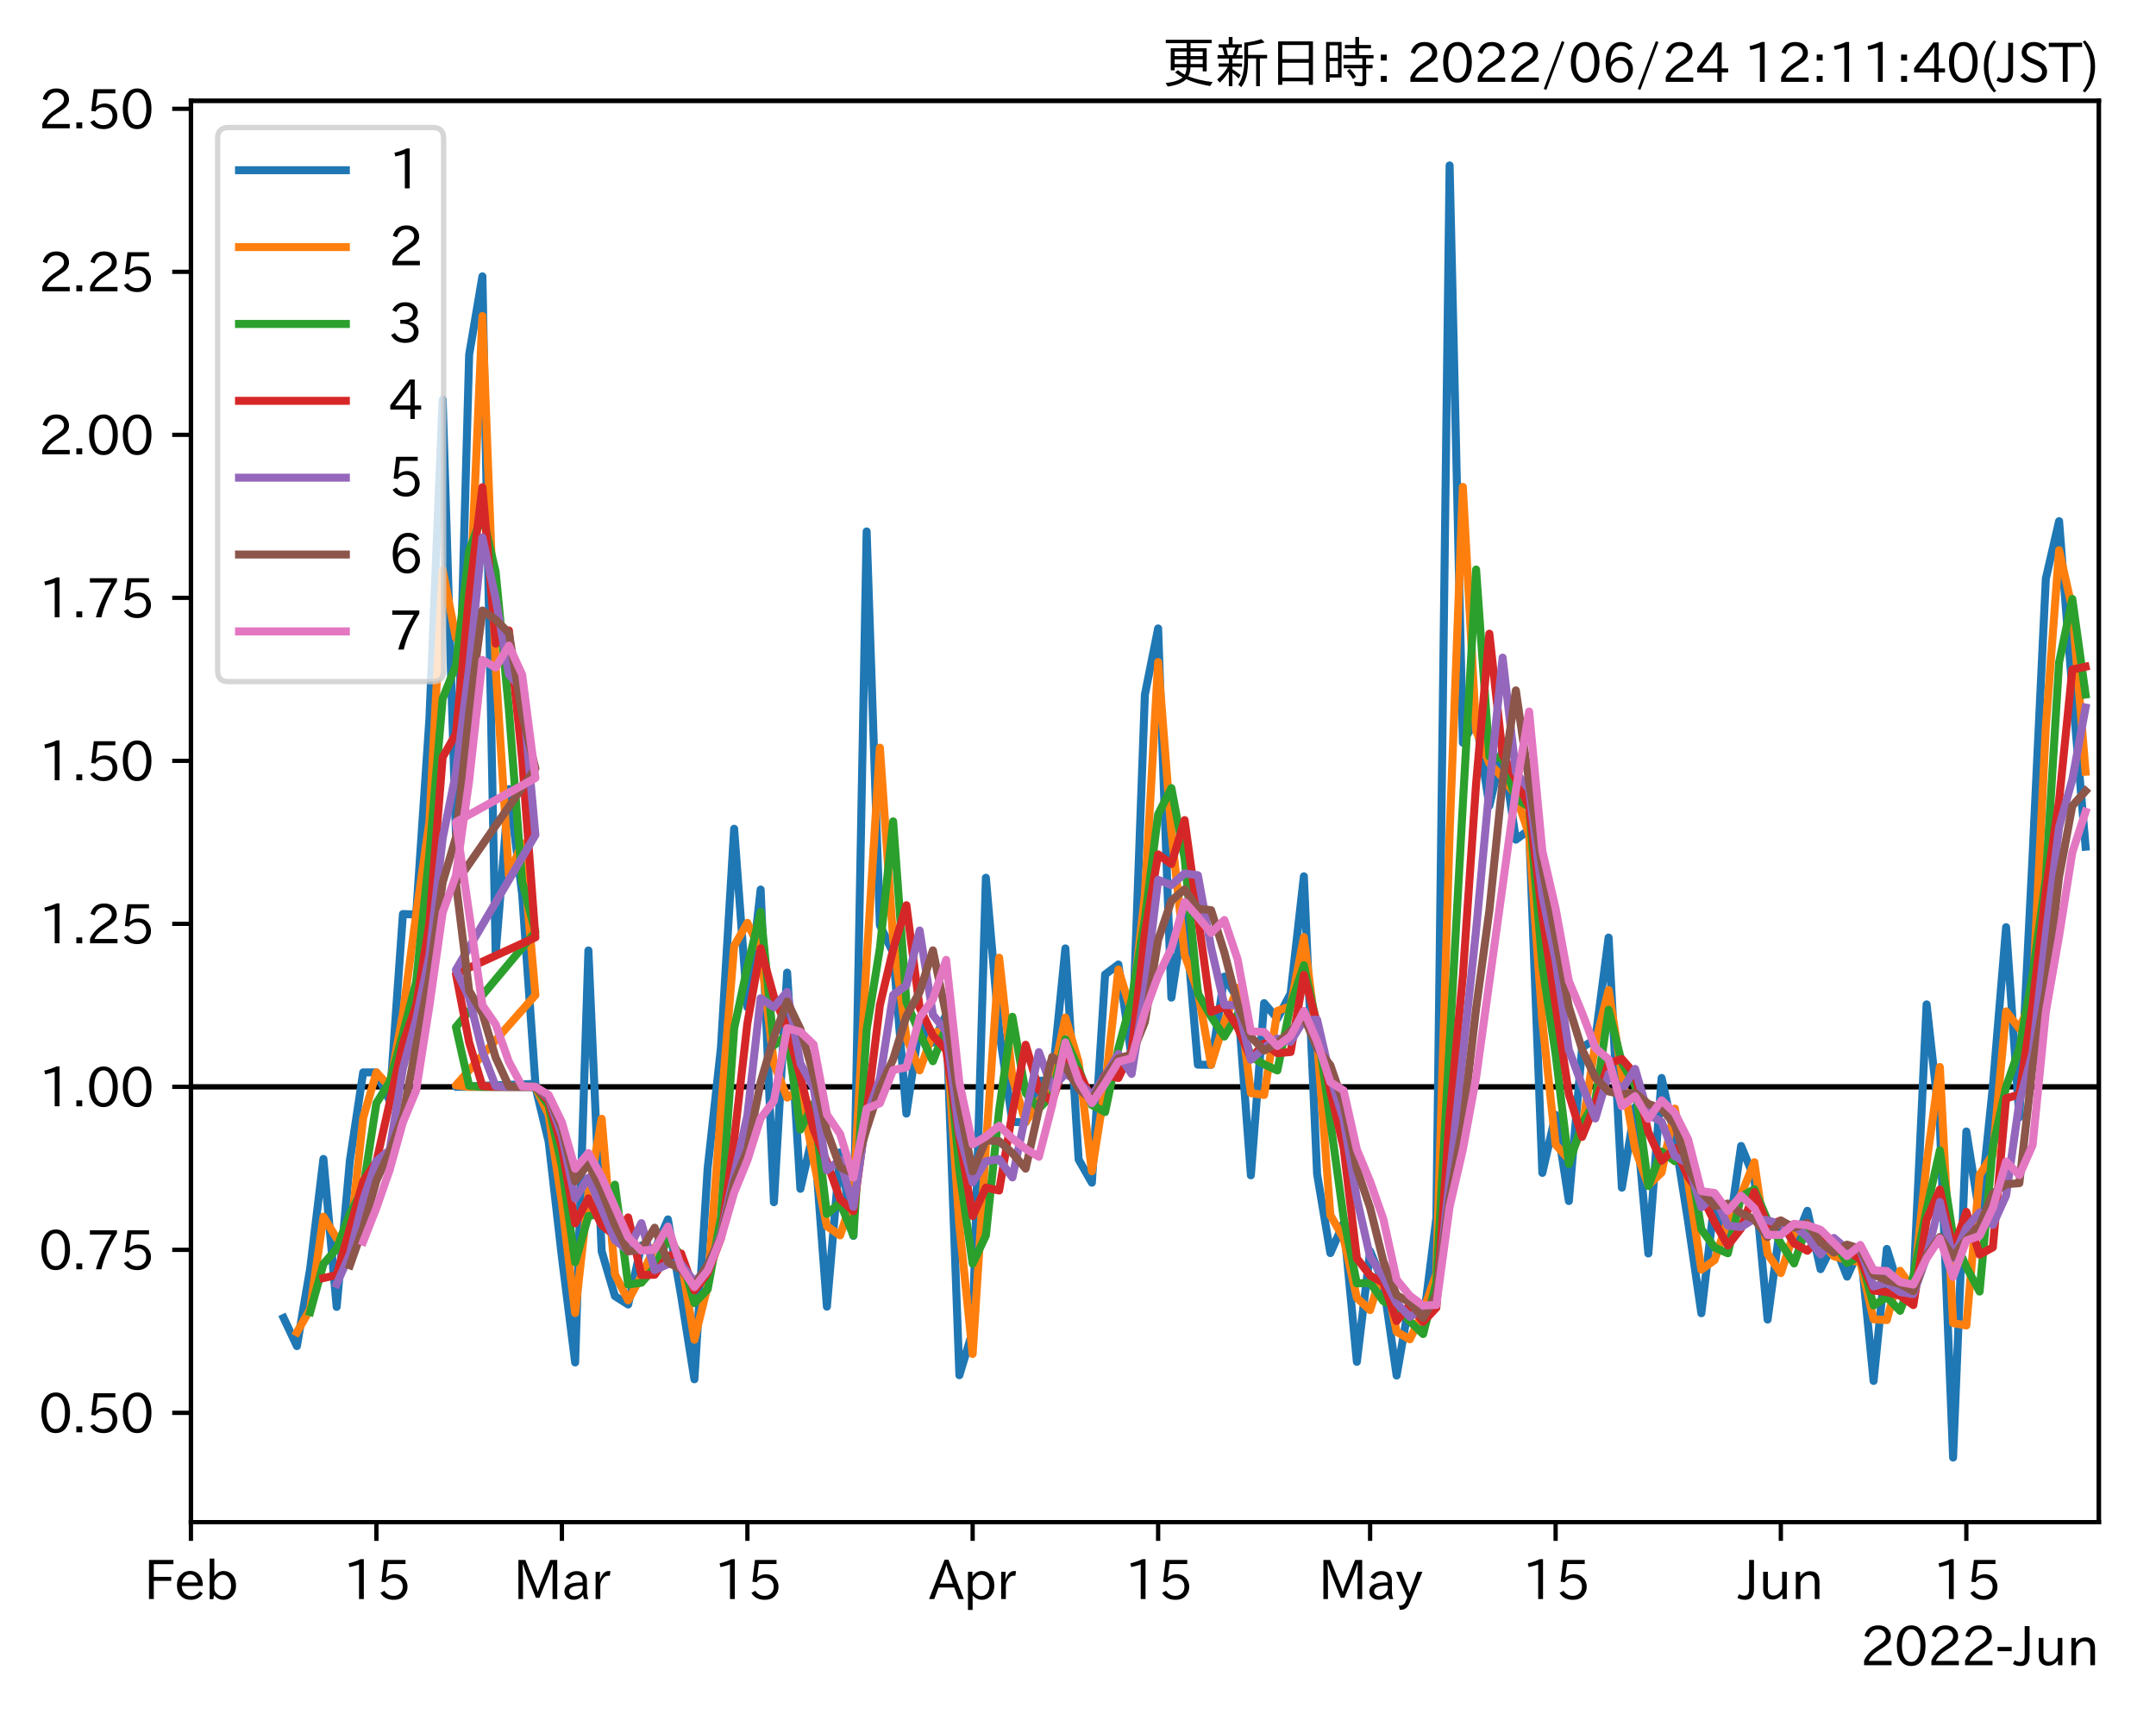<?xml version="1.0" encoding="utf-8" standalone="no"?>
<!DOCTYPE svg PUBLIC "-//W3C//DTD SVG 1.1//EN"
  "http://www.w3.org/Graphics/SVG/1.1/DTD/svg11.dtd">
<svg xmlns:xlink="http://www.w3.org/1999/xlink" width="403.558pt" height="320.973pt" viewBox="0 0 403.558 320.973" xmlns="http://www.w3.org/2000/svg" version="1.1">
 <defs>
  <style type="text/css">*{stroke-linejoin: round; stroke-linecap: butt}</style>
 </defs>
 <g id="figure_1">
  <g id="patch_1">
   <path d="M 0 320.973 
L 403.558 320.973 
L 403.558 0 
L 0 0 
z
" style="fill: #ffffff"/>
  </g>
  <g id="axes_1">
   <g id="patch_2">
    <path d="M 35.737 284.991 
L 392.858 284.991 
L 392.858 18.879 
L 35.737 18.879 
z
" style="fill: #ffffff"/>
   </g>
   <g id="line2d_1">
    <path d="M 35.737 203.486 
L 392.858 203.486 
" clip-path="url(#p0ea9b24add)" style="fill: none; stroke: #000000; stroke-linecap: square"/>
   </g>
   <g id="matplotlib.axis_1">
    <g id="xtick_1">
     <g id="line2d_2">
      <defs>
       <path id="macf68cdff2" d="M 0 0 
L 0 3.5 
" style="stroke: #000000; stroke-width: 0.8"/>
      </defs>
      <g>
       <use xlink:href="#macf68cdff2" x="35.737" y="284.991" style="stroke: #000000; stroke-width: 0.8"/>
      </g>
     </g>
     <g id="text_1">
      <!-- Feb -->
      <g transform="translate(26.914 299.482)scale(0.1 -0.1)">
       <defs>
        <path id="IPAexGothic-46" d="M 3469 4141 
L 1172 4141 
L 1172 2656 
L 3206 2656 
L 3206 2188 
L 1172 2188 
L 1172 63 
L 609 63 
L 609 4634 
L 3469 4634 
L 3469 4141 
z
" transform="scale(0.016)"/>
        <path id="IPAexGothic-65" d="M 863 1594 
Q 891 1041 1209 722 
Q 1534 397 1997 397 
Q 2606 397 2963 966 
L 3322 728 
Q 2869 -31 1931 -31 
Q 1222 -31 766 422 
Q 306 884 306 1641 
Q 306 2444 788 2925 
Q 1216 3353 1856 3353 
Q 2459 3353 2866 2956 
Q 3322 2494 3322 1722 
L 3322 1594 
L 863 1594 
z
M 2756 1997 
Q 2709 2431 2450 2681 
Q 2194 2938 1844 2938 
Q 1438 2938 1150 2591 
Q 953 2356 894 1997 
L 2756 1997 
z
" transform="scale(0.016)"/>
        <path id="IPAexGothic-62" d="M 1125 2731 
Q 1550 3341 2219 3341 
Q 2788 3341 3191 2938 
Q 3659 2469 3659 1644 
Q 3659 838 3191 372 
Q 2788 -31 2206 -31 
Q 1559 -31 1088 516 
L 1009 44 
L 581 44 
L 581 4794 
L 1125 4794 
L 1125 2731 
z
M 1125 1997 
L 1125 1253 
Q 1125 888 1528 600 
Q 1803 403 2119 403 
Q 2488 403 2744 659 
Q 3084 1009 3084 1631 
Q 3084 2194 2803 2553 
Q 2525 2900 2125 2900 
Q 1759 2900 1438 2578 
Q 1125 2266 1125 1997 
z
" transform="scale(0.016)"/>
       </defs>
       <use xlink:href="#IPAexGothic-46"/>
       <use xlink:href="#IPAexGothic-65" x="57.178"/>
       <use xlink:href="#IPAexGothic-62" x="114.062"/>
      </g>
     </g>
    </g>
    <g id="xtick_2">
     <g id="line2d_3">
      <g>
       <use xlink:href="#macf68cdff2" x="70.457" y="284.991" style="stroke: #000000; stroke-width: 0.8"/>
      </g>
     </g>
     <g id="text_2">
      <!-- 15 -->
      <g transform="translate(64.159 299.482)scale(0.1 -0.1)">
       <defs>
        <path id="IPAexGothic-31" d="M 2463 63 
L 1900 63 
L 1900 4103 
Q 1372 3922 788 3797 
L 684 4231 
Q 1519 4441 2106 4731 
L 2463 4731 
L 2463 63 
z
" transform="scale(0.016)"/>
        <path id="IPAexGothic-35" d="M 1178 2603 
Q 1634 2963 2172 2963 
Q 2816 2963 3241 2528 
Q 3638 2113 3638 1497 
Q 3638 938 3297 513 
Q 2869 -31 2031 -31 
Q 959 -31 469 784 
L 938 1028 
Q 1309 434 2013 434 
Q 2466 434 2769 716 
Q 3081 1013 3081 1503 
Q 3081 1966 2806 2241 
Q 2519 2528 2056 2528 
Q 1406 2528 1072 2028 
L 591 2091 
L 884 4634 
L 3406 4634 
L 3406 4153 
L 1341 4153 
L 1134 2603 
L 1178 2603 
z
" transform="scale(0.016)"/>
       </defs>
       <use xlink:href="#IPAexGothic-31"/>
       <use xlink:href="#IPAexGothic-35" x="62.988"/>
      </g>
     </g>
    </g>
    <g id="xtick_3">
     <g id="line2d_4">
      <g>
       <use xlink:href="#macf68cdff2" x="105.177" y="284.991" style="stroke: #000000; stroke-width: 0.8"/>
      </g>
     </g>
     <g id="text_3">
      <!-- Mar -->
      <g transform="translate(96.068 299.482)scale(0.1 -0.1)">
       <defs>
        <path id="IPAexGothic-4d" d="M 5147 63 
L 4597 63 
L 4597 2534 
Q 4597 3281 4634 4134 
L 4609 4134 
Q 4356 3409 4066 2675 
L 3066 209 
L 2650 209 
L 1641 2725 
Q 1328 3506 1128 4141 
L 1103 4141 
Q 1141 3131 1141 2553 
L 1141 63 
L 609 63 
L 609 4634 
L 1416 4634 
L 2503 1944 
Q 2697 1472 2869 906 
L 2888 906 
Q 3028 1416 3234 1931 
L 4316 4634 
L 5147 4634 
L 5147 63 
z
" transform="scale(0.016)"/>
        <path id="IPAexGothic-61" d="M 3156 63 
L 2672 63 
Q 2559 303 2531 556 
L 2509 556 
Q 2147 -25 1428 -25 
Q 934 -25 622 288 
Q 347 563 347 959 
Q 347 1947 2050 1997 
L 2478 2009 
L 2478 2175 
Q 2478 2509 2288 2700 
Q 2088 2900 1775 2900 
Q 1238 2900 969 2378 
L 494 2597 
Q 938 3328 1788 3328 
Q 2375 3328 2691 3000 
Q 2984 2706 2984 2169 
L 2984 997 
Q 2984 400 3156 63 
z
M 2491 1625 
L 2141 1619 
Q 903 1591 903 953 
Q 903 728 1050 581 
Q 1231 403 1525 403 
Q 1934 403 2234 703 
Q 2491 969 2491 1344 
L 2491 1625 
z
" transform="scale(0.016)"/>
        <path id="IPAexGothic-72" d="M 2309 3316 
L 2213 2769 
Q 2106 2791 2022 2791 
Q 1653 2791 1413 2444 
Q 1113 2006 1113 1675 
L 1113 63 
L 563 63 
L 563 3250 
L 1081 3250 
L 1056 2303 
L 1069 2303 
Q 1422 3341 2097 3341 
Q 2206 3341 2309 3316 
z
" transform="scale(0.016)"/>
       </defs>
       <use xlink:href="#IPAexGothic-4d"/>
       <use xlink:href="#IPAexGothic-61" x="90.186"/>
       <use xlink:href="#IPAexGothic-72" x="145.166"/>
      </g>
     </g>
    </g>
    <g id="xtick_4">
     <g id="line2d_5">
      <g>
       <use xlink:href="#macf68cdff2" x="139.898" y="284.991" style="stroke: #000000; stroke-width: 0.8"/>
      </g>
     </g>
     <g id="text_4">
      <!-- 15 -->
      <g transform="translate(133.599 299.482)scale(0.1 -0.1)">
       <use xlink:href="#IPAexGothic-31"/>
       <use xlink:href="#IPAexGothic-35" x="62.988"/>
      </g>
     </g>
    </g>
    <g id="xtick_5">
     <g id="line2d_6">
      <g>
       <use xlink:href="#macf68cdff2" x="182.058" y="284.991" style="stroke: #000000; stroke-width: 0.8"/>
      </g>
     </g>
     <g id="text_5">
      <!-- Apr -->
      <g transform="translate(173.915 299.482)scale(0.1 -0.1)">
       <defs>
        <path id="IPAexGothic-41" d="M 4056 63 
L 3444 63 
L 2938 1409 
L 1100 1409 
L 603 63 
L -6 63 
L 1806 4666 
L 2259 4666 
L 4056 63 
z
M 2778 1863 
L 2316 3078 
Q 2125 3588 2028 4000 
L 2009 4000 
Q 1897 3563 1716 3078 
L 1263 1863 
L 2778 1863 
z
" transform="scale(0.016)"/>
        <path id="IPAexGothic-70" d="M 1075 2688 
Q 1525 3341 2206 3341 
Q 2769 3341 3172 2938 
Q 3641 2469 3641 1644 
Q 3641 841 3178 372 
Q 2775 -31 2200 -31 
Q 1569 -31 1106 497 
L 1106 -1216 
L 563 -1216 
L 563 3250 
L 1075 3250 
L 1075 2688 
z
M 1106 1950 
L 1106 1291 
Q 1106 897 1516 600 
Q 1791 403 2106 403 
Q 2469 403 2725 659 
Q 3066 997 3066 1631 
Q 3066 2200 2784 2559 
Q 2503 2900 2100 2900 
Q 1656 2900 1338 2484 
Q 1106 2184 1106 1950 
z
" transform="scale(0.016)"/>
       </defs>
       <use xlink:href="#IPAexGothic-41"/>
       <use xlink:href="#IPAexGothic-70" x="63.721"/>
       <use xlink:href="#IPAexGothic-72" x="125.83"/>
      </g>
     </g>
    </g>
    <g id="xtick_6">
     <g id="line2d_7">
      <g>
       <use xlink:href="#macf68cdff2" x="216.778" y="284.991" style="stroke: #000000; stroke-width: 0.8"/>
      </g>
     </g>
     <g id="text_6">
      <!-- 15 -->
      <g transform="translate(210.479 299.482)scale(0.1 -0.1)">
       <use xlink:href="#IPAexGothic-31"/>
       <use xlink:href="#IPAexGothic-35" x="62.988"/>
      </g>
     </g>
    </g>
    <g id="xtick_7">
     <g id="line2d_8">
      <g>
       <use xlink:href="#macf68cdff2" x="256.457" y="284.991" style="stroke: #000000; stroke-width: 0.8"/>
      </g>
     </g>
     <g id="text_7">
      <!-- May -->
      <g transform="translate(246.738 299.482)scale(0.1 -0.1)">
       <defs>
        <path id="IPAexGothic-79" d="M 3122 3250 
L 1575 -488 
Q 1278 -1203 550 -1203 
L 478 -1203 
L 344 -703 
L 447 -703 
Q 969 -703 1150 -238 
L 1356 275 
L 38 3250 
L 659 3250 
L 1363 1459 
Q 1528 1025 1606 781 
L 1625 781 
Q 1750 1169 1863 1459 
L 2528 3250 
L 3122 3250 
z
" transform="scale(0.016)"/>
       </defs>
       <use xlink:href="#IPAexGothic-4d"/>
       <use xlink:href="#IPAexGothic-61" x="90.186"/>
       <use xlink:href="#IPAexGothic-79" x="145.166"/>
      </g>
     </g>
    </g>
    <g id="xtick_8">
     <g id="line2d_9">
      <g>
       <use xlink:href="#macf68cdff2" x="291.178" y="284.991" style="stroke: #000000; stroke-width: 0.8"/>
      </g>
     </g>
     <g id="text_8">
      <!-- 15 -->
      <g transform="translate(284.879 299.482)scale(0.1 -0.1)">
       <use xlink:href="#IPAexGothic-31"/>
       <use xlink:href="#IPAexGothic-35" x="62.988"/>
      </g>
     </g>
    </g>
    <g id="xtick_9">
     <g id="line2d_10">
      <g>
       <use xlink:href="#macf68cdff2" x="333.337" y="284.991" style="stroke: #000000; stroke-width: 0.8"/>
      </g>
     </g>
     <g id="text_9">
      <!-- Jun -->
      <g transform="translate(325.398 299.482)scale(0.1 -0.1)">
       <defs>
        <path id="IPAexGothic-4a" d="M 1819 4634 
L 1819 1234 
Q 1819 -31 763 -31 
Q 303 -31 -125 209 
L 84 644 
Q 378 447 694 447 
Q 1250 447 1250 1203 
L 1250 4634 
L 1819 4634 
z
" transform="scale(0.016)"/>
        <path id="IPAexGothic-75" d="M 3284 63 
L 2772 63 
L 2772 644 
Q 2300 0 1625 0 
Q 1072 0 763 375 
Q 519 678 519 1241 
L 519 3250 
L 1069 3250 
L 1069 1259 
Q 1069 466 1734 466 
Q 2406 466 2734 1291 
L 2734 3250 
L 3284 3250 
L 3284 63 
z
" transform="scale(0.016)"/>
        <path id="IPAexGothic-6e" d="M 3328 63 
L 2778 63 
L 2778 2041 
Q 2778 2853 2106 2853 
Q 1428 2853 1113 2041 
L 1113 63 
L 563 63 
L 563 3250 
L 1075 3250 
L 1075 2675 
Q 1525 3316 2222 3316 
Q 3328 3316 3328 2072 
L 3328 63 
z
" transform="scale(0.016)"/>
       </defs>
       <use xlink:href="#IPAexGothic-4a"/>
       <use xlink:href="#IPAexGothic-75" x="37.988"/>
       <use xlink:href="#IPAexGothic-6e" x="98.389"/>
      </g>
     </g>
    </g>
    <g id="xtick_10">
     <g id="line2d_11">
      <g>
       <use xlink:href="#macf68cdff2" x="368.058" y="284.991" style="stroke: #000000; stroke-width: 0.8"/>
      </g>
     </g>
     <g id="text_10">
      <!-- 15 -->
      <g transform="translate(361.759 299.482)scale(0.1 -0.1)">
       <use xlink:href="#IPAexGothic-31"/>
       <use xlink:href="#IPAexGothic-35" x="62.988"/>
      </g>
     </g>
    </g>
    <g id="text_11">
     <!-- 2022-Jun -->
     <g transform="translate(348.204 311.873)scale(0.1 -0.1)">
      <defs>
       <path id="IPAexGothic-32" d="M 3659 63 
L 447 63 
L 447 594 
Q 825 1475 1894 2203 
L 2072 2322 
Q 2619 2697 2791 2906 
Q 2988 3153 2988 3444 
Q 2988 3772 2756 4003 
Q 2500 4259 2084 4259 
Q 1250 4259 991 3328 
L 497 3506 
Q 853 4725 2116 4725 
Q 2806 4725 3216 4316 
Q 3575 3947 3575 3425 
Q 3575 3038 3344 2722 
Q 3131 2416 2366 1938 
L 2231 1856 
Q 1256 1253 978 569 
L 3659 569 
L 3659 63 
z
" transform="scale(0.016)"/>
       <path id="IPAexGothic-30" d="M 2038 4725 
Q 2881 4725 3334 3944 
Q 3694 3325 3694 2344 
Q 3694 1372 3334 741 
Q 2888 -31 2016 -31 
Q 1147 -31 700 741 
Q 341 1372 341 2350 
Q 341 3713 1000 4334 
Q 1419 4725 2038 4725 
z
M 2016 4266 
Q 1516 4266 1228 3759 
Q 934 3247 934 2344 
Q 934 1456 1222 947 
Q 1513 447 2016 447 
Q 2619 447 2909 1153 
Q 3100 1622 3100 2375 
Q 3100 3256 2806 3759 
Q 2509 4266 2016 4266 
z
" transform="scale(0.016)"/>
       <path id="IPAexGothic-2d" d="M 1969 1703 
L 319 1703 
L 319 2203 
L 1969 2203 
L 1969 1703 
z
" transform="scale(0.016)"/>
      </defs>
      <use xlink:href="#IPAexGothic-32"/>
      <use xlink:href="#IPAexGothic-30" x="62.988"/>
      <use xlink:href="#IPAexGothic-32" x="125.977"/>
      <use xlink:href="#IPAexGothic-32" x="188.965"/>
      <use xlink:href="#IPAexGothic-2d" x="251.953"/>
      <use xlink:href="#IPAexGothic-4a" x="287.744"/>
      <use xlink:href="#IPAexGothic-75" x="325.732"/>
      <use xlink:href="#IPAexGothic-6e" x="386.133"/>
     </g>
    </g>
   </g>
   <g id="matplotlib.axis_2">
    <g id="ytick_1">
     <g id="line2d_12">
      <defs>
       <path id="me6b85221b6" d="M 0 0 
L -3.5 0 
" style="stroke: #000000; stroke-width: 0.8"/>
      </defs>
      <g>
       <use xlink:href="#me6b85221b6" x="35.737" y="264.523" style="stroke: #000000; stroke-width: 0.8"/>
      </g>
     </g>
     <g id="text_12">
      <!-- 0.50 -->
      <g transform="translate(7.2 268.268)scale(0.1 -0.1)">
       <defs>
        <path id="IPAexGothic-2e" d="M 1184 63 
L 494 63 
L 494 753 
L 1184 753 
L 1184 63 
z
" transform="scale(0.016)"/>
       </defs>
       <use xlink:href="#IPAexGothic-30"/>
       <use xlink:href="#IPAexGothic-2e" x="62.988"/>
       <use xlink:href="#IPAexGothic-35" x="89.404"/>
       <use xlink:href="#IPAexGothic-30" x="152.393"/>
      </g>
     </g>
    </g>
    <g id="ytick_2">
     <g id="line2d_13">
      <g>
       <use xlink:href="#me6b85221b6" x="35.737" y="234.004" style="stroke: #000000; stroke-width: 0.8"/>
      </g>
     </g>
     <g id="text_13">
      <!-- 0.75 -->
      <g transform="translate(7.2 237.75)scale(0.1 -0.1)">
       <defs>
        <path id="IPAexGothic-37" d="M 3597 4263 
Q 2238 2106 1778 63 
L 1131 63 
Q 1581 1834 2950 4128 
L 428 4128 
L 428 4634 
L 3597 4634 
L 3597 4263 
z
" transform="scale(0.016)"/>
       </defs>
       <use xlink:href="#IPAexGothic-30"/>
       <use xlink:href="#IPAexGothic-2e" x="62.988"/>
       <use xlink:href="#IPAexGothic-37" x="89.404"/>
       <use xlink:href="#IPAexGothic-35" x="152.393"/>
      </g>
     </g>
    </g>
    <g id="ytick_3">
     <g id="line2d_14">
      <g>
       <use xlink:href="#me6b85221b6" x="35.737" y="203.486" style="stroke: #000000; stroke-width: 0.8"/>
      </g>
     </g>
     <g id="text_14">
      <!-- 1.00 -->
      <g transform="translate(7.2 207.231)scale(0.1 -0.1)">
       <use xlink:href="#IPAexGothic-31"/>
       <use xlink:href="#IPAexGothic-2e" x="62.988"/>
       <use xlink:href="#IPAexGothic-30" x="89.404"/>
       <use xlink:href="#IPAexGothic-30" x="152.393"/>
      </g>
     </g>
    </g>
    <g id="ytick_4">
     <g id="line2d_15">
      <g>
       <use xlink:href="#me6b85221b6" x="35.737" y="172.967" style="stroke: #000000; stroke-width: 0.8"/>
      </g>
     </g>
     <g id="text_15">
      <!-- 1.25 -->
      <g transform="translate(7.2 176.712)scale(0.1 -0.1)">
       <use xlink:href="#IPAexGothic-31"/>
       <use xlink:href="#IPAexGothic-2e" x="62.988"/>
       <use xlink:href="#IPAexGothic-32" x="89.404"/>
       <use xlink:href="#IPAexGothic-35" x="152.393"/>
      </g>
     </g>
    </g>
    <g id="ytick_5">
     <g id="line2d_16">
      <g>
       <use xlink:href="#me6b85221b6" x="35.737" y="142.448" style="stroke: #000000; stroke-width: 0.8"/>
      </g>
     </g>
     <g id="text_16">
      <!-- 1.50 -->
      <g transform="translate(7.2 146.193)scale(0.1 -0.1)">
       <use xlink:href="#IPAexGothic-31"/>
       <use xlink:href="#IPAexGothic-2e" x="62.988"/>
       <use xlink:href="#IPAexGothic-35" x="89.404"/>
       <use xlink:href="#IPAexGothic-30" x="152.393"/>
      </g>
     </g>
    </g>
    <g id="ytick_6">
     <g id="line2d_17">
      <g>
       <use xlink:href="#me6b85221b6" x="35.737" y="111.929" style="stroke: #000000; stroke-width: 0.8"/>
      </g>
     </g>
     <g id="text_17">
      <!-- 1.75 -->
      <g transform="translate(7.2 115.675)scale(0.1 -0.1)">
       <use xlink:href="#IPAexGothic-31"/>
       <use xlink:href="#IPAexGothic-2e" x="62.988"/>
       <use xlink:href="#IPAexGothic-37" x="89.404"/>
       <use xlink:href="#IPAexGothic-35" x="152.393"/>
      </g>
     </g>
    </g>
    <g id="ytick_7">
     <g id="line2d_18">
      <g>
       <use xlink:href="#me6b85221b6" x="35.737" y="81.411" style="stroke: #000000; stroke-width: 0.8"/>
      </g>
     </g>
     <g id="text_18">
      <!-- 2.00 -->
      <g transform="translate(7.2 85.156)scale(0.1 -0.1)">
       <use xlink:href="#IPAexGothic-32"/>
       <use xlink:href="#IPAexGothic-2e" x="62.988"/>
       <use xlink:href="#IPAexGothic-30" x="89.404"/>
       <use xlink:href="#IPAexGothic-30" x="152.393"/>
      </g>
     </g>
    </g>
    <g id="ytick_8">
     <g id="line2d_19">
      <g>
       <use xlink:href="#me6b85221b6" x="35.737" y="50.892" style="stroke: #000000; stroke-width: 0.8"/>
      </g>
     </g>
     <g id="text_19">
      <!-- 2.25 -->
      <g transform="translate(7.2 54.637)scale(0.1 -0.1)">
       <use xlink:href="#IPAexGothic-32"/>
       <use xlink:href="#IPAexGothic-2e" x="62.988"/>
       <use xlink:href="#IPAexGothic-32" x="89.404"/>
       <use xlink:href="#IPAexGothic-35" x="152.393"/>
      </g>
     </g>
    </g>
    <g id="ytick_9">
     <g id="line2d_20">
      <g>
       <use xlink:href="#me6b85221b6" x="35.737" y="20.373" style="stroke: #000000; stroke-width: 0.8"/>
      </g>
     </g>
     <g id="text_20">
      <!-- 2.50 -->
      <g transform="translate(7.2 24.119)scale(0.1 -0.1)">
       <use xlink:href="#IPAexGothic-32"/>
       <use xlink:href="#IPAexGothic-2e" x="62.988"/>
       <use xlink:href="#IPAexGothic-35" x="89.404"/>
       <use xlink:href="#IPAexGothic-30" x="152.393"/>
      </g>
     </g>
    </g>
   </g>
   <g id="line2d_21">
    <path d="M 53.097 246.765 
L 55.578 252.025 
L 58.057 237.527 
L 60.538 216.985 
L 63.017 244.687 
L 65.498 217.229 
L 67.978 200.779 
L 70.457 200.791 
L 72.938 206.122 
L 75.418 171.134 
L 77.897 171.224 
L 80.377 134.589 
L 82.858 74.828 
L 85.338 156.078 
L 87.817 66.407 
L 90.297 51.743 
L 92.778 178.575 
L 95.257 147.744 
L 97.737 167.415 
L 100.218 202.925 
L 85.338 203.486 
L 87.817 203.486 
L 100.218 203.486 
L 102.698 213.751 
L 105.177 235.381 
L 107.657 255.089 
L 110.138 177.952 
L 112.618 234.261 
L 115.097 242.666 
L 117.578 244.246 
L 120.058 233.187 
L 122.537 234.02 
L 125.017 228.307 
L 127.498 242.633 
L 129.977 258.242 
L 132.458 218.779 
L 134.938 196.221 
L 137.417 155.17 
L 139.898 188.587 
L 142.377 166.549 
L 144.857 225.09 
L 147.338 182.098 
L 149.817 222.579 
L 152.298 211.703 
L 154.778 244.642 
L 157.257 215.75 
L 159.738 231.391 
L 162.218 99.501 
L 164.697 173.222 
L 167.178 178.369 
L 169.657 208.496 
L 172.137 191.756 
L 174.618 195.198 
L 177.097 189.98 
L 179.577 257.479 
L 182.058 249.284 
L 184.537 164.344 
L 187.018 192.887 
L 189.498 210.059 
L 191.977 210.13 
L 194.458 202.336 
L 196.938 202.338 
L 199.417 177.571 
L 201.898 217.105 
L 204.377 221.435 
L 206.857 182.442 
L 209.338 180.58 
L 211.817 197.958 
L 214.298 130.058 
L 216.778 117.661 
L 219.257 186.786 
L 221.738 170.332 
L 224.218 199.339 
L 226.697 199.367 
L 229.178 182.839 
L 231.657 187.011 
L 234.137 220.053 
L 236.618 187.812 
L 239.097 190.713 
L 241.577 186.028 
L 244.058 164.073 
L 246.537 219.833 
L 249.018 234.615 
L 251.498 228.991 
L 253.977 254.97 
L 256.457 234.26 
L 258.938 240.185 
L 261.418 257.538 
L 263.897 243.306 
L 266.377 247.766 
L 268.858 228.009 
L 271.337 30.975 
L 273.817 139.055 
L 276.298 134.576 
L 278.777 150.865 
L 281.257 140.118 
L 283.738 157.213 
L 286.217 155.348 
L 288.697 219.598 
L 291.178 208.727 
L 293.658 224.869 
L 296.137 196.124 
L 298.618 194.549 
L 301.098 175.538 
L 303.577 222.367 
L 306.058 207.3 
L 308.538 234.687 
L 311.017 201.827 
L 313.498 213.043 
L 315.978 228.693 
L 318.457 245.878 
L 320.938 224.721 
L 323.418 232.066 
L 325.897 214.557 
L 328.377 220.551 
L 330.858 247.066 
L 333.337 228.684 
L 335.817 232.827 
L 338.298 226.698 
L 340.777 237.621 
L 343.257 232.715 
L 345.738 239.022 
L 348.217 233.461 
L 350.697 258.551 
L 353.178 233.831 
L 355.658 241.844 
L 358.137 241.042 
L 360.618 188.052 
L 363.098 210.499 
L 365.577 272.895 
L 368.058 211.844 
L 370.538 227.496 
L 373.017 203.486 
L 375.498 173.596 
L 377.978 209.189 
L 380.457 160.261 
L 382.938 108.329 
L 385.418 97.579 
L 387.897 129.275 
L 390.377 158.523 
L 390.377 158.523 
" clip-path="url(#p0ea9b24add)" style="fill: none; stroke: #1f77b4; stroke-width: 1.5; stroke-linecap: square"/>
   </g>
   <g id="line2d_22">
    <path d="M 55.578 249.441 
L 58.057 245.102 
L 60.538 227.794 
L 63.017 231.855 
L 65.498 231.96 
L 67.978 209.295 
L 70.457 200.785 
L 72.938 203.486 
L 75.418 189.75 
L 77.897 171.179 
L 80.377 153.881 
L 82.858 106.739 
L 85.338 119.418 
L 87.817 115.985 
L 90.297 59.176 
L 92.778 124.943 
L 95.257 163.893 
L 97.737 157.868 
L 100.218 186.297 
L 85.338 203.205 
L 87.817 203.486 
L 100.218 203.486 
L 102.698 208.731 
L 105.177 225.147 
L 107.657 245.842 
L 110.138 223.569 
L 112.618 209.472 
L 115.097 238.565 
L 117.578 243.46 
L 120.058 238.893 
L 122.537 233.604 
L 125.017 231.206 
L 127.498 235.755 
L 129.977 250.844 
L 132.458 240.776 
L 134.938 208.04 
L 137.417 177.108 
L 139.898 172.79 
L 142.377 177.979 
L 144.857 199.165 
L 147.338 205.503 
L 149.817 204.012 
L 152.298 217.277 
L 154.778 229.575 
L 157.257 231.296 
L 159.738 223.871 
L 162.218 179.657 
L 164.697 139.987 
L 167.178 175.818 
L 169.657 194.294 
L 172.137 200.406 
L 174.618 193.488 
L 177.097 192.615 
L 179.577 229.485 
L 182.058 253.498 
L 184.537 214.668 
L 187.018 179.31 
L 189.498 201.77 
L 191.977 210.095 
L 196.938 202.337 
L 199.417 190.521 
L 201.898 198.871 
L 204.377 219.292 
L 206.857 203.486 
L 209.338 181.514 
L 211.817 189.546 
L 214.298 167.615 
L 216.778 123.955 
L 219.257 155.705 
L 221.738 178.789 
L 224.218 185.585 
L 226.697 199.353 
L 229.178 191.357 
L 231.657 184.94 
L 234.137 204.656 
L 236.618 205.006 
L 239.097 189.27 
L 241.577 188.391 
L 244.058 175.451 
L 246.537 194.894 
L 249.018 227.502 
L 251.498 231.845 
L 253.977 242.996 
L 256.457 245.28 
L 258.938 237.272 
L 261.418 249.354 
L 263.897 250.76 
L 266.377 245.567 
L 268.858 238.446 
L 271.337 156.04 
L 273.817 91.164 
L 276.298 136.829 
L 278.777 142.902 
L 281.257 145.572 
L 283.738 148.872 
L 286.217 156.283 
L 288.697 191.262 
L 291.178 214.295 
L 293.658 217.098 
L 296.137 211.398 
L 298.618 195.339 
L 301.098 185.365 
L 303.577 201.136 
L 306.058 215.09 
L 308.538 221.894 
L 311.017 219.522 
L 313.498 207.568 
L 315.978 221.161 
L 318.457 237.705 
L 320.938 235.922 
L 323.418 228.463 
L 325.897 223.687 
L 328.377 217.596 
L 330.858 234.771 
L 333.337 238.358 
L 335.817 230.778 
L 338.298 229.812 
L 340.777 232.319 
L 343.257 235.201 
L 345.738 235.924 
L 348.217 236.285 
L 350.697 247.001 
L 353.178 247.159 
L 355.658 237.929 
L 358.137 241.444 
L 360.618 217.755 
L 363.098 199.775 
L 365.577 247.716 
L 368.058 248.172 
L 370.538 219.96 
L 373.017 216.148 
L 375.498 189.358 
L 377.978 192.578 
L 380.457 186.866 
L 382.938 136.066 
L 385.418 103.019 
L 387.897 114.02 
L 390.377 144.489 
L 390.377 144.489 
" clip-path="url(#p0ea9b24add)" style="fill: none; stroke: #ff7f0e; stroke-width: 1.5; stroke-linecap: square"/>
   </g>
   <g id="line2d_23">
    <path d="M 58.057 245.66 
L 60.538 236.649 
L 63.017 233.785 
L 65.498 227.213 
L 67.978 222.545 
L 70.457 206.526 
L 72.938 202.59 
L 75.418 193.535 
L 77.897 183.836 
L 80.377 159.836 
L 82.858 130.778 
L 85.338 124.604 
L 87.817 103.077 
L 90.297 96.449 
L 92.778 107.071 
L 95.257 132.851 
L 97.737 165.075 
L 100.218 174.477 
L 85.338 192.28 
L 87.817 203.299 
L 90.297 203.486 
L 100.218 203.486 
L 102.698 207.008 
L 105.177 218.391 
L 107.657 236.326 
L 110.138 227.669 
L 112.618 227.266 
L 115.097 221.799 
L 117.578 240.501 
L 120.058 240.169 
L 122.537 237.298 
L 125.017 231.871 
L 127.498 235.18 
L 129.977 243.981 
L 132.458 241.4 
L 134.938 227.96 
L 137.417 192.549 
L 139.898 181.037 
L 142.377 170.737 
L 144.857 195.733 
L 147.338 193.714 
L 149.817 211.489 
L 152.298 206.632 
L 154.778 227.297 
L 157.257 225.172 
L 159.738 231.328 
L 162.218 192.844 
L 164.697 177.543 
L 167.178 153.781 
L 169.657 187.616 
L 172.137 193.453 
L 174.618 198.693 
L 177.097 192.329 
L 179.577 219.197 
L 182.058 236.598 
L 184.537 231.311 
L 187.018 207.837 
L 189.498 190.376 
L 191.977 204.622 
L 194.458 207.564 
L 196.938 204.992 
L 199.417 194.58 
L 201.898 200.037 
L 204.377 206.889 
L 206.857 208.205 
L 209.338 196.284 
L 211.817 187.218 
L 214.298 172.061 
L 216.778 152.464 
L 219.257 147.553 
L 221.738 160.727 
L 224.218 185.987 
L 226.697 190.339 
L 229.178 194.072 
L 231.657 189.924 
L 234.137 197.782 
L 236.618 199.284 
L 239.097 200.418 
L 241.577 188.198 
L 244.058 180.721 
L 246.537 192.003 
L 251.498 228.001 
L 253.977 240.292 
L 256.457 240.181 
L 258.938 243.616 
L 261.418 244.622 
L 263.897 247.389 
L 266.377 249.775 
L 268.858 240.097 
L 273.817 150.557 
L 276.298 106.633 
L 278.777 141.629 
L 281.257 141.979 
L 283.738 149.539 
L 286.217 151.058 
L 288.697 180.755 
L 291.178 197.356 
L 293.658 217.938 
L 296.137 210.514 
L 298.618 206.037 
L 301.098 189.047 
L 303.577 198.978 
L 306.058 203.226 
L 308.538 222.052 
L 311.017 215.595 
L 313.498 217.405 
L 315.978 215.078 
L 318.457 230.152 
L 320.938 233.574 
L 323.418 234.654 
L 325.897 224.033 
L 328.377 222.652 
L 330.858 228.479 
L 333.337 232.786 
L 335.817 236.552 
L 338.298 229.437 
L 340.777 232.489 
L 343.257 232.451 
L 345.738 236.493 
L 348.217 235.11 
L 350.697 244.427 
L 353.178 242.836 
L 355.658 245.426 
L 358.137 238.979 
L 360.618 226.47 
L 363.098 215.389 
L 365.577 231.46 
L 368.058 237.234 
L 370.538 241.817 
L 373.017 214.731 
L 375.498 203.486 
L 377.978 196.318 
L 380.457 182.577 
L 382.938 164.491 
L 385.418 124.019 
L 387.897 112.14 
L 390.377 130.036 
L 390.377 130.036 
" clip-path="url(#p0ea9b24add)" style="fill: none; stroke: #2ca02c; stroke-width: 1.5; stroke-linecap: square"/>
   </g>
   <g id="line2d_24">
    <path d="M 60.538 239.294 
L 63.017 238.73 
L 67.978 221.182 
L 70.457 217.491 
L 75.418 195.384 
L 77.897 188.279 
L 80.377 172.865 
L 82.858 141.762 
L 85.338 137.437 
L 87.817 111.412 
L 90.297 91.225 
L 92.778 120.513 
L 95.257 118.038 
L 97.737 142.143 
L 100.218 175.512 
L 85.338 182.319 
L 87.817 195.174 
L 90.297 203.345 
L 92.778 203.486 
L 100.218 203.486 
L 102.698 206.137 
L 105.177 214.845 
L 107.657 229.054 
L 110.138 224.361 
L 112.618 229.36 
L 115.097 231.365 
L 117.578 227.934 
L 120.058 238.729 
L 122.537 238.672 
L 125.017 235.131 
L 127.498 234.686 
L 129.977 241.597 
L 132.458 238.302 
L 134.938 231.855 
L 137.417 213.371 
L 139.898 191.569 
L 142.377 177.544 
L 144.857 186.601 
L 147.338 192.451 
L 149.817 201.612 
L 152.298 211.542 
L 154.778 217.547 
L 157.257 224.53 
L 159.738 226.764 
L 162.218 208.285 
L 164.697 188.189 
L 167.178 177.75 
L 169.657 169.485 
L 172.137 188.663 
L 174.618 193.892 
L 177.097 196.569 
L 179.577 212.915 
L 182.058 227.681 
L 184.537 222.342 
L 187.018 222.9 
L 189.498 208.397 
L 191.977 195.611 
L 194.458 204.055 
L 196.938 206.279 
L 199.417 198.654 
L 201.898 200.616 
L 204.377 205.767 
L 206.857 201.199 
L 209.338 201.837 
L 211.817 196.704 
L 214.298 174.725 
L 216.778 159.967 
L 219.257 161.768 
L 221.738 153.544 
L 226.697 189.459 
L 229.178 188.501 
L 231.657 192.342 
L 234.137 198.18 
L 236.618 195.359 
L 239.097 197.193 
L 241.577 196.966 
L 244.058 182.528 
L 246.537 191.682 
L 249.018 204.237 
L 251.498 214.901 
L 253.977 235.582 
L 256.457 238.822 
L 258.938 240.182 
L 261.418 247.343 
L 263.897 244.295 
L 266.377 247.483 
L 268.858 244.837 
L 271.337 209.111 
L 273.817 182.664 
L 276.298 146.692 
L 278.777 118.644 
L 281.257 141.252 
L 283.738 145.912 
L 286.217 151.01 
L 288.697 171.518 
L 293.658 204.869 
L 296.137 212.856 
L 298.618 206.715 
L 301.098 199.049 
L 303.577 198.271 
L 306.058 201.112 
L 308.538 211.988 
L 311.017 217.329 
L 313.498 214.963 
L 315.978 220.345 
L 318.457 223.745 
L 320.938 228.822 
L 323.418 233.199 
L 325.897 230 
L 328.377 223.173 
L 330.858 229.389 
L 333.337 228.53 
L 335.817 232.796 
L 338.298 234.185 
L 340.777 231.552 
L 343.257 232.546 
L 348.217 235.745 
L 350.697 241.645 
L 353.178 241.898 
L 355.658 242.589 
L 358.137 244.352 
L 360.618 228.364 
L 363.098 222.698 
L 365.577 233.953 
L 368.058 226.898 
L 370.538 234.894 
L 373.017 233.543 
L 375.498 205.631 
L 377.978 204.937 
L 380.457 188.118 
L 382.938 166.817 
L 385.418 149.875 
L 387.897 125.346 
L 390.377 124.822 
L 390.377 124.822 
" clip-path="url(#p0ea9b24add)" style="fill: none; stroke: #d62728; stroke-width: 1.5; stroke-linecap: square"/>
   </g>
   <g id="line2d_25">
    <path d="M 63.017 240.4 
L 65.498 234.802 
L 67.978 224.678 
L 70.457 217.39 
L 72.938 215.307 
L 75.418 200.08 
L 77.897 190.876 
L 80.377 178.91 
L 82.858 156.943 
L 85.338 144.719 
L 87.817 124.991 
L 90.297 100.622 
L 92.778 112.096 
L 95.257 126.274 
L 97.737 129.014 
L 100.218 156.331 
L 85.338 181.578 
L 87.817 186.827 
L 90.297 196.88 
L 92.778 203.374 
L 95.257 203.486 
L 100.218 203.486 
L 102.698 205.611 
L 105.177 212.661 
L 107.657 224.409 
L 110.138 220.493 
L 115.097 232.182 
L 117.578 234.095 
L 120.058 229.008 
L 122.537 237.807 
L 125.017 236.691 
L 127.498 236.684 
L 129.977 239.979 
L 132.458 237.462 
L 134.938 231.156 
L 139.898 208.802 
L 142.377 186.902 
L 144.857 188.581 
L 147.338 185.712 
L 149.817 199.11 
L 152.298 203.699 
L 154.778 219.1 
L 157.257 217.19 
L 159.738 225.941 
L 162.218 208.977 
L 164.697 201.986 
L 167.178 186.279 
L 169.657 184.486 
L 172.137 174.218 
L 174.618 189.995 
L 177.097 193.119 
L 179.577 212.045 
L 182.058 221.365 
L 184.537 217.408 
L 187.018 217.027 
L 189.498 220.451 
L 194.458 196.984 
L 196.938 203.713 
L 199.417 201.022 
L 201.898 202.58 
L 204.377 205.089 
L 206.857 201.428 
L 209.338 197.325 
L 211.817 201.07 
L 214.298 185.5 
L 216.778 164.728 
L 219.257 165.716 
L 221.738 163.518 
L 224.218 163.87 
L 226.697 177.425 
L 229.178 188.16 
L 231.657 188.205 
L 234.137 198.413 
L 236.618 196.171 
L 239.097 194.443 
L 241.577 195.034 
L 244.058 190.973 
L 246.537 190.917 
L 249.018 201.645 
L 251.498 209.649 
L 253.977 224.417 
L 256.457 235.319 
L 258.938 239.097 
L 261.418 243.976 
L 263.897 246.552 
L 266.377 245.002 
L 268.858 243.927 
L 276.298 174.129 
L 278.777 147.535 
L 281.257 123.129 
L 283.738 144.561 
L 286.217 147.84 
L 288.697 167.593 
L 291.178 179.805 
L 293.658 196.563 
L 296.137 203.169 
L 298.618 209.411 
L 301.098 201.047 
L 303.577 204.1 
L 306.058 200.13 
L 308.538 208.697 
L 311.017 210.025 
L 313.498 216.485 
L 315.978 217.856 
L 318.457 226.034 
L 320.938 223.941 
L 323.418 229.48 
L 325.897 229.74 
L 328.377 228.181 
L 330.858 228.473 
L 333.337 229.248 
L 335.817 229.406 
L 338.298 231.607 
L 340.777 234.882 
L 343.257 231.786 
L 345.738 233.879 
L 348.217 234.004 
L 350.697 240.855 
L 353.178 240.138 
L 355.658 241.888 
L 358.137 242.282 
L 360.618 235.331 
L 363.098 225.028 
L 365.577 235.588 
L 368.058 229.905 
L 370.538 227.018 
L 373.017 229.337 
L 375.498 223.831 
L 377.978 206.351 
L 380.457 197.091 
L 382.938 174.941 
L 385.418 154.898 
L 387.897 145.936 
L 390.377 132.471 
L 390.377 132.471 
" clip-path="url(#p0ea9b24add)" style="fill: none; stroke: #9467bd; stroke-width: 1.5; stroke-linecap: square"/>
   </g>
   <g id="line2d_26">
    <path d="M 65.498 236.915 
L 67.978 229.856 
L 70.457 221.04 
L 72.938 215.589 
L 75.418 208.938 
L 80.377 182.805 
L 82.858 165.198 
L 85.338 156.799 
L 87.817 133.542 
L 90.297 114.31 
L 92.778 116.021 
L 95.257 118.499 
L 97.737 133.808 
L 100.218 143.874 
L 85.338 165.297 
L 87.817 185.485 
L 90.297 189.754 
L 92.778 198.006 
L 95.257 203.392 
L 100.218 203.486 
L 102.698 205.26 
L 105.177 211.181 
L 107.657 221.189 
L 110.138 217.833 
L 112.618 222.924 
L 115.097 229.336 
L 117.578 234.311 
L 120.058 233.944 
L 122.537 229.862 
L 125.017 236.291 
L 127.498 237.71 
L 129.977 240.705 
L 132.458 236.763 
L 134.938 231.639 
L 137.417 221.392 
L 139.898 215.274 
L 142.377 202.634 
L 144.857 194.15 
L 147.338 187.521 
L 149.817 192.666 
L 152.298 201.302 
L 154.778 211.738 
L 157.257 218.549 
L 159.738 219.697 
L 162.218 211.363 
L 164.697 203.662 
L 167.178 198.331 
L 169.657 190.255 
L 172.137 185.724 
L 174.618 177.935 
L 177.097 189.993 
L 179.577 207.022 
L 182.058 219.323 
L 184.537 213.503 
L 187.018 213.661 
L 189.498 215.896 
L 191.977 218.797 
L 194.458 207.701 
L 196.938 197.893 
L 199.417 199.701 
L 201.898 203.859 
L 204.377 205.944 
L 206.857 201.58 
L 209.338 198.174 
L 211.817 197.43 
L 214.298 191.344 
L 216.778 175.97 
L 219.257 168.634 
L 221.738 166.495 
L 224.218 170.126 
L 226.697 170.414 
L 229.178 178.341 
L 231.657 187.969 
L 234.137 194.113 
L 236.618 196.704 
L 239.097 195.277 
L 241.577 193.076 
L 244.058 190.321 
L 246.537 196.279 
L 249.018 199.44 
L 251.498 206.689 
L 253.977 218.845 
L 256.457 226.128 
L 258.938 236.149 
L 261.418 242.485 
L 263.897 243.864 
L 266.377 246.756 
L 268.858 242.39 
L 271.337 224.459 
L 273.817 210.397 
L 276.298 188.775 
L 278.777 170.479 
L 281.257 146.319 
L 283.738 129.255 
L 286.217 146.405 
L 288.697 162.516 
L 293.658 188.519 
L 296.137 196.49 
L 298.618 201.773 
L 301.098 204.35 
L 303.577 204.884 
L 306.058 204.64 
L 308.538 206.69 
L 311.017 207.579 
L 313.498 210.534 
L 315.978 218.622 
L 318.457 223.132 
L 320.938 225.817 
L 323.418 225.343 
L 325.897 227.14 
L 328.377 228.266 
L 330.858 231.618 
L 333.337 228.508 
L 335.817 229.854 
L 338.298 228.96 
L 340.777 232.638 
L 343.257 234.525 
L 345.738 233.033 
L 348.217 233.809 
L 350.697 238.645 
L 353.178 239.723 
L 355.658 240.424 
L 358.137 241.747 
L 360.618 235.022 
L 363.098 231.6 
L 365.577 235.298 
L 368.058 232.007 
L 370.538 229.507 
L 373.017 223.437 
L 375.498 221.722 
L 377.978 221.526 
L 380.457 199.676 
L 382.938 185.337 
L 385.418 164.167 
L 387.897 150.873 
L 390.377 148.098 
L 390.377 148.098 
" clip-path="url(#p0ea9b24add)" style="fill: none; stroke: #8c564b; stroke-width: 1.5; stroke-linecap: square"/>
   </g>
   <g id="line2d_27">
    <path d="M 67.978 232.478 
L 70.457 226.161 
L 72.938 219.029 
L 75.418 210.123 
L 77.897 204.176 
L 80.377 188.323 
L 82.858 170.843 
L 85.338 163.925 
L 87.817 146.135 
L 90.297 123.557 
L 92.778 124.977 
L 95.257 120.878 
L 97.737 126.319 
L 100.218 145.67 
L 85.338 153.907 
L 90.297 188.21 
L 92.778 191.806 
L 95.257 198.803 
L 97.737 203.406 
L 100.218 203.486 
L 102.698 205.008 
L 105.177 210.112 
L 107.657 218.827 
L 110.138 215.891 
L 112.618 220.349 
L 117.578 231.623 
L 120.058 234.151 
L 122.537 233.955 
L 125.017 229.641 
L 127.498 237.225 
L 129.977 240.988 
L 132.458 237.873 
L 134.938 231.862 
L 137.417 223.298 
L 139.898 217.237 
L 142.377 209.356 
L 144.857 206.126 
L 147.338 192.493 
L 149.817 193.18 
L 152.298 195.569 
L 154.778 208.687 
L 157.257 212.32 
L 159.738 220.485 
L 162.218 207.579 
L 164.697 206.563 
L 167.178 200.334 
L 169.657 199.836 
L 172.137 190.47 
L 174.618 187.119 
L 177.097 179.719 
L 179.577 202.697 
L 182.058 214.258 
L 184.537 212.801 
L 187.018 210.766 
L 189.498 213.153 
L 191.977 215.09 
L 194.458 216.588 
L 196.938 206.949 
L 199.417 195.17 
L 201.898 202.349 
L 204.377 206.541 
L 206.857 202.839 
L 209.338 198.777 
L 211.817 198.143 
L 214.298 189.458 
L 216.778 182.686 
L 219.257 177.565 
L 221.738 168.878 
L 224.218 171.665 
L 226.697 174.686 
L 229.178 172.253 
L 231.657 179.612 
L 234.137 193.09 
L 236.618 193.231 
L 239.097 195.865 
L 241.577 193.994 
L 244.058 189.276 
L 246.537 194.994 
L 249.018 202.615 
L 251.498 204.16 
L 253.977 215.218 
L 256.457 221.197 
L 258.938 228.27 
L 261.418 239.574 
L 263.897 242.603 
L 266.377 244.434 
L 268.858 244.316 
L 271.337 225.921 
L 273.817 215.217 
L 276.298 201.767 
L 283.738 147.918 
L 286.217 133.214 
L 288.697 159.354 
L 291.178 170.097 
L 293.658 183.683 
L 296.137 189.632 
L 298.618 196.214 
L 301.098 198.326 
L 303.577 207.105 
L 306.058 205.232 
L 308.538 209.475 
L 311.017 206.007 
L 313.498 208.376 
L 315.978 213.323 
L 318.457 223.023 
L 320.938 223.361 
L 323.418 226.734 
L 325.897 223.869 
L 328.377 226.225 
L 330.858 231.205 
L 333.337 231.204 
L 335.817 229.137 
L 338.298 229.409 
L 340.777 230.247 
L 345.738 235.181 
L 348.217 233.094 
L 350.697 237.837 
L 353.178 237.973 
L 355.658 240.029 
L 358.137 240.513 
L 360.618 235.605 
L 363.098 231.868 
L 365.577 239.058 
L 368.058 232.27 
L 370.538 231.375 
L 373.017 226.161 
L 375.498 217.471 
L 377.978 220.018 
L 380.457 214.411 
L 382.938 189.472 
L 385.418 175.255 
L 387.897 159.591 
L 390.377 151.987 
L 390.377 151.987 
" clip-path="url(#p0ea9b24add)" style="fill: none; stroke: #e377c2; stroke-width: 1.5; stroke-linecap: square"/>
   </g>
   <g id="patch_3">
    <path d="M 35.737 284.991 
L 35.737 18.879 
" style="fill: none; stroke: #000000; stroke-width: 0.8; stroke-linejoin: miter; stroke-linecap: square"/>
   </g>
   <g id="patch_4">
    <path d="M 392.858 284.991 
L 392.858 18.879 
" style="fill: none; stroke: #000000; stroke-width: 0.8; stroke-linejoin: miter; stroke-linecap: square"/>
   </g>
   <g id="patch_5">
    <path d="M 35.737 284.991 
L 392.858 284.991 
" style="fill: none; stroke: #000000; stroke-width: 0.8; stroke-linejoin: miter; stroke-linecap: square"/>
   </g>
   <g id="patch_6">
    <path d="M 35.737 18.879 
L 392.858 18.879 
" style="fill: none; stroke: #000000; stroke-width: 0.8; stroke-linejoin: miter; stroke-linecap: square"/>
   </g>
   <g id="legend_1">
    <g id="patch_7">
     <path d="M 42.737 127.614 
L 81.036 127.614 
Q 83.036 127.614 83.036 125.614 
L 83.036 25.879 
Q 83.036 23.879 81.036 23.879 
L 42.737 23.879 
Q 40.737 23.879 40.737 25.879 
L 40.737 125.614 
Q 40.737 127.614 42.737 127.614 
z
" style="fill: #ffffff; opacity: 0.8; stroke: #cccccc; stroke-linejoin: miter"/>
    </g>
    <g id="line2d_28">
     <path d="M 44.737 31.87 
L 54.737 31.87 
L 64.737 31.87 
" style="fill: none; stroke: #1f77b4; stroke-width: 1.5; stroke-linecap: square"/>
    </g>
    <g id="text_21">
     <!-- 1 -->
     <g transform="translate(72.737 35.37)scale(0.1 -0.1)">
      <use xlink:href="#IPAexGothic-31"/>
     </g>
    </g>
    <g id="line2d_29">
     <path d="M 44.737 46.261 
L 54.737 46.261 
L 64.737 46.261 
" style="fill: none; stroke: #ff7f0e; stroke-width: 1.5; stroke-linecap: square"/>
    </g>
    <g id="text_22">
     <!-- 2 -->
     <g transform="translate(72.737 49.761)scale(0.1 -0.1)">
      <use xlink:href="#IPAexGothic-32"/>
     </g>
    </g>
    <g id="line2d_30">
     <path d="M 44.737 60.651 
L 54.737 60.651 
L 64.737 60.651 
" style="fill: none; stroke: #2ca02c; stroke-width: 1.5; stroke-linecap: square"/>
    </g>
    <g id="text_23">
     <!-- 3 -->
     <g transform="translate(72.737 64.151)scale(0.1 -0.1)">
      <defs>
       <path id="IPAexGothic-33" d="M 2381 2419 
Q 3506 2216 3506 1278 
Q 3506 716 3128 356 
Q 2709 -31 1944 -31 
Q 797 -31 288 881 
L 756 1131 
Q 1109 441 1938 441 
Q 2425 441 2694 691 
Q 2950 928 2950 1291 
Q 2950 1719 2566 1978 
Q 2216 2213 1644 2213 
L 1363 2213 
L 1363 2669 
L 1656 2669 
Q 2231 2669 2534 2888 
Q 2859 3119 2859 3509 
Q 2859 3934 2494 4138 
Q 2259 4278 1931 4278 
Q 1238 4278 903 3578 
L 434 3803 
Q 897 4725 1938 4725 
Q 2597 4725 3006 4394 
Q 3416 4069 3416 3534 
Q 3416 3028 3019 2706 
Q 2763 2500 2381 2444 
L 2381 2419 
z
" transform="scale(0.016)"/>
      </defs>
      <use xlink:href="#IPAexGothic-33"/>
     </g>
    </g>
    <g id="line2d_31">
     <path d="M 44.737 75.042 
L 54.737 75.042 
L 64.737 75.042 
" style="fill: none; stroke: #d62728; stroke-width: 1.5; stroke-linecap: square"/>
    </g>
    <g id="text_24">
     <!-- 4 -->
     <g transform="translate(72.737 78.542)scale(0.1 -0.1)">
      <defs>
       <path id="IPAexGothic-34" d="M 3813 1159 
L 3059 1159 
L 3059 63 
L 2547 63 
L 2547 1159 
L 197 1159 
L 197 1672 
L 2456 4678 
L 3059 4678 
L 3059 1634 
L 3813 1634 
L 3813 1159 
z
M 2578 4109 
L 2559 4109 
Q 2278 3656 2003 3284 
L 759 1634 
L 2547 1634 
L 2547 3144 
Q 2547 3481 2578 4109 
z
" transform="scale(0.016)"/>
      </defs>
      <use xlink:href="#IPAexGothic-34"/>
     </g>
    </g>
    <g id="line2d_32">
     <path d="M 44.737 89.433 
L 54.737 89.433 
L 64.737 89.433 
" style="fill: none; stroke: #9467bd; stroke-width: 1.5; stroke-linecap: square"/>
    </g>
    <g id="text_25">
     <!-- 5 -->
     <g transform="translate(72.737 92.933)scale(0.1 -0.1)">
      <use xlink:href="#IPAexGothic-35"/>
     </g>
    </g>
    <g id="line2d_33">
     <path d="M 44.737 103.823 
L 54.737 103.823 
L 64.737 103.823 
" style="fill: none; stroke: #8c564b; stroke-width: 1.5; stroke-linecap: square"/>
    </g>
    <g id="text_26">
     <!-- 6 -->
     <g transform="translate(72.737 107.323)scale(0.1 -0.1)">
      <defs>
       <path id="IPAexGothic-36" d="M 1056 2328 
Q 1509 2981 2234 2981 
Q 2906 2981 3316 2513 
Q 3675 2106 3675 1522 
Q 3675 884 3272 434 
Q 2853 -31 2178 -31 
Q 1375 -31 922 581 
Q 481 1178 481 2228 
Q 481 3425 1013 4109 
Q 1494 4725 2272 4725 
Q 3191 4725 3609 4025 
L 3150 3775 
Q 2894 4266 2300 4266 
Q 1119 4266 1031 2328 
L 1056 2328 
z
M 2141 2547 
Q 1684 2547 1384 2206 
Q 1116 1900 1116 1541 
Q 1116 1156 1353 844 
Q 1672 428 2159 428 
Q 2669 428 2941 844 
Q 3125 1128 3125 1503 
Q 3125 1944 2881 2228 
Q 2600 2547 2141 2547 
z
" transform="scale(0.016)"/>
      </defs>
      <use xlink:href="#IPAexGothic-36"/>
     </g>
    </g>
    <g id="line2d_34">
     <path d="M 44.737 118.214 
L 54.737 118.214 
L 64.737 118.214 
" style="fill: none; stroke: #e377c2; stroke-width: 1.5; stroke-linecap: square"/>
    </g>
    <g id="text_27">
     <!-- 7 -->
     <g transform="translate(72.737 121.714)scale(0.1 -0.1)">
      <use xlink:href="#IPAexGothic-37"/>
     </g>
    </g>
   </g>
  </g>
  <g id="axes_2">
   <g id="matplotlib.axis_3"/>
   <g id="patch_8">
    <path d="M 35.737 284.991 
L 35.737 18.879 
" style="fill: none; stroke: #000000; stroke-width: 0.8; stroke-linejoin: miter; stroke-linecap: square"/>
   </g>
   <g id="patch_9">
    <path d="M 392.858 284.991 
L 392.858 18.879 
" style="fill: none; stroke: #000000; stroke-width: 0.8; stroke-linejoin: miter; stroke-linecap: square"/>
   </g>
   <g id="patch_10">
    <path d="M 35.737 284.991 
L 392.858 284.991 
" style="fill: none; stroke: #000000; stroke-width: 0.8; stroke-linejoin: miter; stroke-linecap: square"/>
   </g>
   <g id="patch_11">
    <path d="M 35.737 18.879 
L 392.858 18.879 
" style="fill: none; stroke: #000000; stroke-width: 0.8; stroke-linejoin: miter; stroke-linecap: square"/>
   </g>
  </g>
  <g id="text_28">
   <!-- 更新日時: 2022/06/24 12:11:40(JST) -->
   <g transform="translate(217.386 15.423)scale(0.1 -0.1)">
    <defs>
     <path id="IPAexGothic-66f4" d="M 2956 3994 
L 2956 4588 
L 513 4588 
L 513 4984 
L 5881 4984 
L 5881 4588 
L 3413 4588 
L 3413 3994 
L 5300 3994 
L 5300 1288 
L 4838 1288 
L 4838 1759 
L 3406 1759 
Q 3384 1125 3150 709 
Q 4291 244 5997 31 
L 5694 -428 
Q 4109 -166 2906 384 
Q 2294 -266 744 -488 
L 494 -66 
Q 1903 59 2491 588 
Q 2041 813 1594 1166 
L 1928 1434 
Q 2331 1106 2747 897 
Q 2922 1219 2950 1759 
L 1556 1759 
L 1556 1413 
L 1097 1413 
L 1097 3994 
L 2956 3994 
z
M 2956 3609 
L 1556 3609 
L 1556 3078 
L 2956 3078 
L 2956 3609 
z
M 3413 3609 
L 3413 3078 
L 4838 3078 
L 4838 3609 
L 3413 3609 
z
M 2956 2700 
L 1556 2700 
L 1556 2144 
L 2956 2144 
L 2956 2700 
z
M 3413 2700 
L 3413 2144 
L 4838 2144 
L 4838 2700 
L 3413 2700 
z
" transform="scale(0.016)"/>
     <path id="IPAexGothic-65b0" d="M 3891 2803 
Q 3881 1759 3794 1166 
Q 3653 197 3097 -563 
L 2741 -250 
Q 3450 700 3450 2631 
L 3450 4647 
Q 3516 4656 3622 4666 
Q 4656 4778 5447 5063 
L 5825 4678 
Q 4897 4419 3891 4294 
L 3891 3219 
L 6119 3219 
L 6119 2803 
L 5275 2803 
L 5275 -447 
L 4834 -447 
L 4834 2803 
L 3891 2803 
z
M 2822 4069 
Q 2678 3572 2519 3181 
L 3250 3181 
L 3250 2784 
L 2059 2784 
L 2059 2216 
L 3184 2216 
L 3184 1831 
L 2059 1831 
L 2059 1544 
Q 2613 1197 3031 847 
L 2781 456 
Q 2472 791 2059 1128 
L 2059 -447 
L 1644 -447 
L 1644 1294 
Q 1272 628 575 -31 
L 269 341 
Q 1041 938 1528 1831 
L 453 1831 
L 453 2216 
L 1644 2216 
L 1644 2784 
L 319 2784 
L 319 3181 
L 1125 3181 
Q 1013 3706 881 4069 
L 453 4069 
L 453 4453 
L 1631 4453 
L 1631 5309 
L 2072 5309 
L 2072 4453 
L 3166 4453 
L 3166 4069 
L 2822 4069 
z
M 2391 4069 
L 1325 4069 
Q 1450 3672 1534 3181 
L 2109 3181 
Q 2294 3659 2391 4069 
z
" transform="scale(0.016)"/>
     <path id="IPAexGothic-65e5" d="M 5231 4800 
L 5231 -288 
L 4744 -288 
L 4744 128 
L 1647 128 
L 1647 -288 
L 1159 -288 
L 1159 4800 
L 5231 4800 
z
M 1647 4372 
L 1647 2731 
L 4744 2731 
L 4744 4372 
L 1647 4372 
z
M 1647 2297 
L 1647 556 
L 4744 556 
L 4744 2297 
L 1647 2297 
z
" transform="scale(0.016)"/>
     <path id="IPAexGothic-6642" d="M 2328 4728 
L 2328 563 
L 934 563 
L 934 56 
L 519 56 
L 519 4728 
L 2328 4728 
z
M 934 4331 
L 934 2881 
L 1906 2881 
L 1906 4331 
L 934 4331 
z
M 934 2497 
L 934 953 
L 1906 953 
L 1906 2497 
L 934 2497 
z
M 3938 4372 
L 3938 5313 
L 4378 5313 
L 4378 4372 
L 5772 4372 
L 5772 3981 
L 4378 3981 
L 4378 3194 
L 6072 3194 
L 6072 2803 
L 5203 2803 
L 5203 2047 
L 5959 2047 
L 5959 1650 
L 5216 1650 
L 5216 31 
Q 5216 -447 4691 -447 
Q 4394 -447 3888 -391 
L 3784 78 
Q 4272 0 4591 0 
Q 4775 0 4775 172 
L 4775 1650 
L 2581 1650 
L 2581 2047 
L 4763 2047 
L 4763 2803 
L 2538 2803 
L 2538 3194 
L 3938 3194 
L 3938 3981 
L 2716 3981 
L 2716 4372 
L 3938 4372 
z
M 3669 384 
Q 3331 950 2956 1325 
L 3291 1575 
Q 3719 1147 4025 659 
L 3669 384 
z
" transform="scale(0.016)"/>
     <path id="IPAexGothic-3a" d="M 1369 2559 
L 672 2559 
L 672 3250 
L 1369 3250 
L 1369 2559 
z
M 1369 63 
L 672 63 
L 672 753 
L 1369 753 
L 1369 63 
z
" transform="scale(0.016)"/>
     <path id="IPAexGothic-20" transform="scale(0.016)"/>
     <path id="IPAexGothic-2f" d="M 2719 4709 
L 600 -884 
L 300 -763 
L 2413 4831 
L 2719 4709 
z
" transform="scale(0.016)"/>
     <path id="IPAexGothic-28" d="M 1928 -1016 
L 1653 -1166 
Q 488 69 488 1875 
Q 488 3678 1653 4909 
L 1928 4763 
Q 1006 3522 1006 1881 
Q 1006 203 1928 -1016 
z
" transform="scale(0.016)"/>
     <path id="IPAexGothic-53" d="M 2919 3641 
Q 2563 4259 1853 4259 
Q 1453 4259 1213 4009 
Q 1028 3803 1028 3534 
Q 1028 3238 1266 3047 
Q 1444 2913 1984 2688 
L 2200 2597 
Q 2925 2306 3191 1953 
Q 3422 1644 3422 1259 
Q 3422 644 2969 288 
Q 2559 -31 1931 -31 
Q 881 -31 313 766 
L 753 1100 
Q 1203 459 1938 459 
Q 2288 459 2534 625 
Q 2841 847 2841 1216 
Q 2841 1503 2616 1728 
Q 2375 1959 1728 2206 
L 1541 2278 
Q 453 2694 453 3481 
Q 453 4006 806 4347 
Q 1203 4725 1863 4725 
Q 2841 4725 3359 3956 
L 2919 3641 
z
" transform="scale(0.016)"/>
     <path id="IPAexGothic-54" d="M 3866 4141 
L 2175 4141 
L 2175 63 
L 1606 63 
L 1606 4141 
L -31 4141 
L -31 4634 
L 3866 4634 
L 3866 4141 
z
" transform="scale(0.016)"/>
     <path id="IPAexGothic-29" d="M 466 4909 
Q 1638 3672 1638 1875 
Q 1638 75 466 -1166 
L 191 -1016 
Q 1119 216 1119 1881 
Q 1119 3509 191 4763 
L 466 4909 
z
" transform="scale(0.016)"/>
    </defs>
    <use xlink:href="#IPAexGothic-66f4"/>
    <use xlink:href="#IPAexGothic-65b0" x="100"/>
    <use xlink:href="#IPAexGothic-65e5" x="200"/>
    <use xlink:href="#IPAexGothic-6642" x="300"/>
    <use xlink:href="#IPAexGothic-3a" x="400"/>
    <use xlink:href="#IPAexGothic-20" x="431.982"/>
    <use xlink:href="#IPAexGothic-32" x="458.984"/>
    <use xlink:href="#IPAexGothic-30" x="521.973"/>
    <use xlink:href="#IPAexGothic-32" x="584.961"/>
    <use xlink:href="#IPAexGothic-32" x="647.949"/>
    <use xlink:href="#IPAexGothic-2f" x="710.938"/>
    <use xlink:href="#IPAexGothic-30" x="760.938"/>
    <use xlink:href="#IPAexGothic-36" x="823.926"/>
    <use xlink:href="#IPAexGothic-2f" x="886.914"/>
    <use xlink:href="#IPAexGothic-32" x="936.914"/>
    <use xlink:href="#IPAexGothic-34" x="999.902"/>
    <use xlink:href="#IPAexGothic-20" x="1062.891"/>
    <use xlink:href="#IPAexGothic-31" x="1089.893"/>
    <use xlink:href="#IPAexGothic-32" x="1152.881"/>
    <use xlink:href="#IPAexGothic-3a" x="1215.869"/>
    <use xlink:href="#IPAexGothic-31" x="1247.852"/>
    <use xlink:href="#IPAexGothic-31" x="1310.84"/>
    <use xlink:href="#IPAexGothic-3a" x="1373.828"/>
    <use xlink:href="#IPAexGothic-34" x="1405.811"/>
    <use xlink:href="#IPAexGothic-30" x="1468.799"/>
    <use xlink:href="#IPAexGothic-28" x="1531.787"/>
    <use xlink:href="#IPAexGothic-4a" x="1565.088"/>
    <use xlink:href="#IPAexGothic-53" x="1603.076"/>
    <use xlink:href="#IPAexGothic-54" x="1661.572"/>
    <use xlink:href="#IPAexGothic-29" x="1721.484"/>
   </g>
  </g>
 </g>
 <defs>
  <clipPath id="p0ea9b24add">
   <rect x="35.737" y="18.879" width="357.12" height="266.112"/>
  </clipPath>
 </defs>
</svg>
